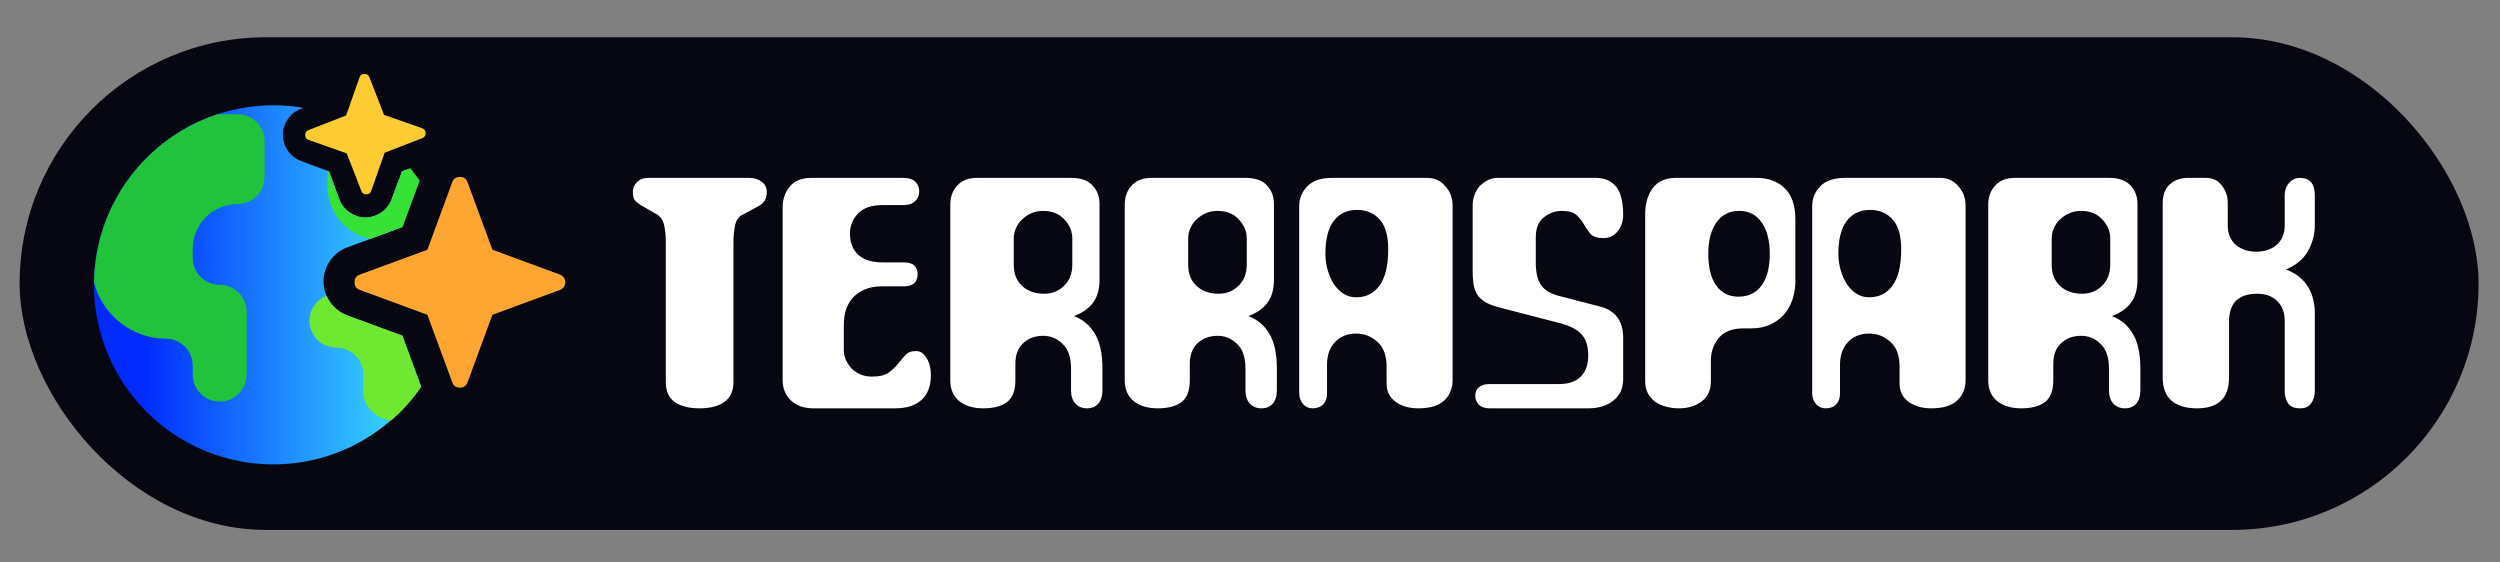 <?xml version="1.0" encoding="UTF-8" standalone="no"?>
<!-- Created with Inkscape (http://www.inkscape.org/) -->

<svg
   width="1600"
   height="360"
   viewBox="0 0 423.333 95.25"
   version="1.1"
   id="svg5"
   xml:space="preserve"
   xmlns:xlink="http://www.w3.org/1999/xlink"
   xmlns="http://www.w3.org/2000/svg"
   xmlns:svg="http://www.w3.org/2000/svg"><rect x="0" y="0" width="423.333" height="95.25" fill="#808080" stroke="none"/><defs
     id="defs2"><linearGradient
       id="linearGradient31"><stop
         style="stop-color:#002aff;stop-opacity:1;"
         offset="0"
         id="stop30" /><stop
         style="stop-color:#33ccff;stop-opacity:1;"
         offset="1"
         id="stop31" /></linearGradient><style
       id="style6568">.cls-1{fill:none;}.cls-2{clip-path:url(#clip-path);}</style><linearGradient
       xlink:href="#linearGradient31"
       id="linearGradient2"
       gradientUnits="userSpaceOnUse"
       x1="68.165"
       y1="256"
       x2="410.304"
       y2="256" /></defs><g
     id="layer1"
     transform="translate(-5877.12,-1670.47)"><rect
       style="fill:#070712;fill-opacity:1;stroke-width:0.234"
       id="rect320-9-1-1"
       width="416.381"
       height="83.42"
       x="5880.443"
       y="1676.78"
       ry="41.71"
       rx="41.71" /><g
       aria-label="terraspark"
       id="g320-8-3-8"
       style="font-size:291.515px;font-family:ParaAminobenzoic;-inkscape-font-specification:ParaAminobenzoic;fill:#ffffff;fill-opacity:1;stroke-width:24.293"
       transform="matrix(0.188,0,0,0.188,5473.746,556.792)"><path
         id="path320-7-2-7"
         style="fill:#ffffff;fill-opacity:1"
         d="m 2728.985,6084.045 c -3.887,0 -7.096,1.261 -9.622,3.788 -2.526,2.526 -3.788,5.44 -3.788,8.743 0,3.304 0.588,5.831 1.754,7.58 1.36,1.555 3.3,3.112 5.826,4.667 l 14.285,8.162 c 3.304,2.138 5.44,5.441 6.412,9.911 0.972,4.276 1.456,9.428 1.456,15.453 v 125.936 c 0,7.968 2.724,13.893 8.166,17.78 5.442,3.692 12.825,5.542 22.154,5.542 9.329,0 16.712,-1.849 22.154,-5.542 5.636,-3.887 8.455,-9.915 8.455,-18.077 v -125.639 c 0,-5.636 0.485,-10.789 1.456,-15.453 0.972,-4.664 3.014,-7.775 6.123,-9.329 l 14.574,-7.869 c 2.526,-1.36 4.47,-3.012 5.83,-4.956 1.36,-1.943 2.038,-4.569 2.038,-7.873 0,-4.081 -1.549,-7.187 -4.658,-9.325 -2.915,-2.332 -6.609,-3.499 -11.079,-3.499 z m 147.504,0 c -8.745,0 -15.258,2.621 -19.534,7.869 -4.276,5.053 -6.412,11.373 -6.412,18.952 v 155.376 c 0,7.579 2.527,13.701 7.58,18.366 5.053,4.664 11.758,6.998 20.115,6.998 h 73.463 c 10.495,0 18.466,-2.527 23.907,-7.58 5.636,-5.053 8.455,-12.539 8.455,-22.451 0,-6.025 -1.27,-11.074 -3.796,-15.155 -2.526,-4.276 -5.727,-6.412 -9.614,-6.412 -4.276,0 -7.489,1.257 -9.627,3.783 -2.138,2.332 -4.369,4.958 -6.701,7.873 -2.138,2.721 -4.957,5.342 -8.455,7.869 -3.304,2.332 -8.259,3.499 -14.867,3.499 -3.498,0 -6.802,-0.579 -9.911,-1.745 -3.109,-1.36 -5.834,-3.115 -8.166,-5.253 -2.138,-2.332 -3.884,-4.85 -5.244,-7.571 -1.36,-2.915 -2.043,-5.837 -2.043,-8.752 v -23.321 c 0,-11.078 3.111,-19.628 9.329,-25.653 6.413,-6.025 14.672,-9.032 24.778,-9.032 h 19.822 c 8.357,0 12.54,-3.694 12.54,-11.079 0,-6.996 -4.183,-10.497 -12.54,-10.497 h -19.236 c -9.329,0 -16.519,-2.231 -21.572,-6.701 -5.053,-4.664 -7.58,-11.082 -7.58,-19.245 0,-6.802 2.334,-12.731 6.998,-17.784 4.859,-5.247 12.242,-7.869 22.154,-7.869 h 18.948 c 4.664,0 8.165,-1.167 10.497,-3.499 2.526,-2.332 3.788,-5.245 3.788,-8.743 0,-3.498 -1.167,-6.411 -3.499,-8.743 -2.332,-2.332 -5.927,-3.499 -10.786,-3.499 z m 148.964,0 c -7.385,0 -13.216,2.231 -17.491,6.701 -4.276,4.47 -6.412,10.305 -6.412,17.495 v 158.29 c 0,7.968 2.72,14.185 8.162,18.654 5.441,4.276 12.632,6.421 21.572,6.421 9.134,0 16.226,-1.849 21.279,-5.542 5.053,-3.887 7.584,-10.399 7.584,-19.534 v -14.867 c 0,-8.162 2.33,-14.379 6.994,-18.654 4.664,-4.47 10.688,-6.709 18.073,-6.709 6.802,0 12.632,2.433 17.491,7.291 5.053,4.664 7.584,12.048 7.584,22.154 v 19.827 c 0,5.053 1.356,9.034 4.077,11.949 2.721,2.721 6.123,4.085 10.204,4.085 4.276,0 7.678,-1.364 10.204,-4.085 2.526,-2.915 3.792,-7 3.792,-12.247 v -19.818 c 0,-13.021 -2.24,-23.322 -6.709,-30.901 -4.47,-7.579 -10.785,-12.929 -18.948,-16.039 7.385,-2.721 13.023,-6.604 16.909,-11.656 4.081,-5.247 6.123,-12.245 6.123,-20.99 v -68.503 c 0,-6.608 -2.136,-12.151 -6.412,-16.62 -4.081,-4.47 -10.495,-6.701 -19.241,-6.701 z m 157.13,0 c -7.385,0 -13.215,2.231 -17.491,6.701 -4.276,4.47 -6.416,10.305 -6.416,17.495 v 158.29 c 0,7.968 2.72,14.185 8.162,18.654 5.442,4.276 12.636,6.421 21.576,6.421 9.134,0 16.226,-1.849 21.279,-5.542 5.053,-3.887 7.58,-10.399 7.58,-19.534 v -14.867 c 0,-8.162 2.329,-14.379 6.994,-18.654 4.664,-4.47 10.692,-6.709 18.077,-6.709 6.802,0 12.632,2.433 17.491,7.291 5.053,4.664 7.576,12.048 7.576,22.154 v 19.827 c 0,5.053 1.364,9.034 4.085,11.949 2.721,2.721 6.119,4.085 10.2,4.085 4.276,0 7.678,-1.364 10.204,-4.085 2.526,-2.915 3.788,-7 3.788,-12.247 v -19.818 c 0,-13.021 -2.231,-23.322 -6.701,-30.901 -4.47,-7.579 -10.789,-12.929 -18.952,-16.039 7.385,-2.721 13.022,-6.604 16.909,-11.656 4.081,-5.247 6.119,-12.245 6.119,-20.99 v -68.503 c 0,-6.608 -2.137,-12.151 -6.412,-16.62 -4.081,-4.47 -10.495,-6.701 -19.241,-6.701 z m 162.952,0 c -10.106,0 -17.584,2.522 -22.442,7.575 -4.859,5.053 -7.287,10.986 -7.287,17.788 v 168.201 c 0,4.081 1.158,7.479 3.49,10.2 2.332,2.526 5.151,3.796 8.455,3.796 4.081,0 7.29,-1.167 9.622,-3.499 2.332,-2.526 3.499,-5.736 3.499,-9.623 v -26.239 c 0,-8.551 2.428,-15.351 7.287,-20.404 4.859,-5.053 11.178,-7.575 18.952,-7.575 7.191,0 13.506,2.428 18.948,7.287 5.636,4.859 8.455,12.336 8.455,22.442 v 15.448 c 0,6.802 2.72,12.246 8.162,16.328 5.442,3.887 12.246,5.835 20.408,5.835 10.495,0 18.268,-2.334 23.321,-6.998 5.053,-4.859 7.575,-10.981 7.575,-18.366 v -157.13 c 0,-6.996 -2.235,-12.921 -6.705,-17.78 -4.276,-4.859 -9.621,-7.287 -16.035,-7.287 z m 148.676,0 c -2.915,0 -5.734,0.682 -8.455,2.042 -2.721,1.36 -5.149,3.107 -7.287,5.244 -1.944,2.138 -3.501,4.759 -4.667,7.869 -1.166,2.915 -1.745,5.931 -1.745,9.041 v 60.342 c 0,5.053 0.382,9.429 1.159,13.121 0.777,3.498 2.142,6.506 4.085,9.032 1.944,2.332 4.367,4.276 7.282,5.83 2.915,1.555 6.613,2.915 11.083,4.081 l 55.097,14.285 c 8.94,2.332 15.354,5.636 19.241,9.911 4.081,4.276 6.123,10.685 6.123,19.236 0,8.162 -2.24,14.482 -6.709,18.952 -4.47,4.47 -10.978,6.709 -19.529,6.709 h -62.677 c -4.081,0 -7.286,0.97 -9.618,2.913 -2.138,1.943 -3.21,4.466 -3.21,7.576 0,3.11 1.073,5.834 3.21,8.166 2.332,2.138 5.537,3.21 9.618,3.21 h 88.916 c 9.329,0 16.905,-2.334 22.735,-6.998 5.83,-4.664 8.743,-11.078 8.743,-19.241 v -37.313 c 0,-14.964 -6.8,-24.3 -20.404,-27.993 l -38.192,-9.911 c -7.191,-1.943 -12.335,-5.144 -15.444,-9.614 -3.109,-4.664 -4.667,-11.366 -4.667,-20.111 v -22.748 c 0,-8.357 2.428,-14.376 7.287,-18.069 4.859,-3.887 10.204,-5.83 16.035,-5.83 6.413,0 10.884,1.261 13.41,3.788 2.721,2.526 4.952,5.345 6.701,8.455 1.749,3.11 3.692,5.928 5.83,8.455 2.332,2.526 6.223,3.788 11.665,3.788 5.247,0 9.52,-2.038 12.824,-6.119 3.304,-4.081 4.956,-9.037 4.956,-14.867 0,-11.661 -2.137,-20.117 -6.412,-25.364 -4.276,-5.247 -10.398,-7.869 -18.366,-7.869 z m 160.914,0 c -9.329,0 -16.326,3.106 -20.99,9.325 -4.47,6.219 -6.701,13.997 -6.701,23.326 v 150.421 c 0,4.081 0.772,7.672 2.327,10.782 1.749,3.11 3.989,5.735 6.709,7.873 2.915,1.943 6.219,3.398 9.911,4.37 3.692,0.972 7.485,1.465 11.372,1.465 8.162,0 14.958,-2.042 20.4,-6.123 5.636,-4.081 8.455,-10.203 8.455,-18.366 v -18.366 c 0,-7.774 2.334,-14.578 6.998,-20.408 4.859,-5.83 12.242,-8.743 22.154,-8.743 h 6.705 c 6.608,0 12.339,-1.073 17.198,-3.21 5.053,-2.332 9.236,-5.34 12.54,-9.032 3.498,-3.887 6.12,-8.46 7.869,-13.707 1.749,-5.247 2.624,-10.782 2.624,-16.612 v -55.683 c 0,-12.632 -3.209,-21.959 -9.622,-27.984 -6.219,-6.219 -14.77,-9.325 -25.653,-9.325 z m 152.464,0 c -10.106,0 -17.592,2.522 -22.451,7.575 -4.859,5.053 -7.283,10.986 -7.283,17.788 v 168.201 c 0,4.081 1.167,7.479 3.499,10.2 2.332,2.526 5.151,3.796 8.455,3.796 4.081,0 7.282,-1.167 9.614,-3.499 2.332,-2.526 3.499,-5.736 3.499,-9.623 v -26.239 c 0,-8.551 2.433,-15.351 7.291,-20.404 4.859,-5.053 11.169,-7.575 18.943,-7.575 7.191,0 13.51,2.428 18.952,7.287 5.636,4.859 8.455,12.336 8.455,22.442 v 15.448 c 0,6.802 2.724,12.246 8.166,16.328 5.442,3.887 12.237,5.835 20.4,5.835 10.495,0 18.268,-2.334 23.321,-6.998 5.053,-4.859 7.584,-10.981 7.584,-18.366 v -157.13 c 0,-6.996 -2.24,-12.921 -6.709,-17.78 -4.276,-4.859 -9.617,-7.287 -16.03,-7.287 z m 152.752,0 c -7.385,0 -13.211,2.231 -17.487,6.701 -4.276,4.47 -6.412,10.305 -6.412,17.495 v 158.29 c 0,7.968 2.716,14.185 8.157,18.654 5.442,4.276 12.636,6.421 21.576,6.421 9.134,0 16.226,-1.849 21.279,-5.542 5.053,-3.887 7.576,-10.399 7.576,-19.534 v -14.867 c 0,-8.162 2.334,-14.379 6.998,-18.654 4.664,-4.47 10.692,-6.709 18.077,-6.709 6.802,0 12.628,2.433 17.487,7.291 5.053,4.664 7.58,12.048 7.58,22.154 v 19.827 c 0,5.053 1.364,9.034 4.085,11.949 2.721,2.721 6.119,4.085 10.2,4.085 4.276,0 7.673,-1.364 10.2,-4.085 2.526,-2.915 3.792,-7 3.792,-12.247 v -19.818 c 0,-13.021 -2.235,-23.322 -6.705,-30.901 -4.47,-7.579 -10.781,-12.929 -18.943,-16.039 7.385,-2.721 13.022,-6.604 16.909,-11.656 4.081,-5.247 6.115,-12.245 6.115,-20.99 v -68.503 c 0,-6.608 -2.136,-12.151 -6.412,-16.62 -4.081,-4.47 -10.495,-6.701 -19.241,-6.701 z m 155.958,0 c -6.802,0 -12.336,2.038 -16.612,6.119 -4.081,3.887 -6.123,9.43 -6.123,16.621 v 157.122 c 0,9.329 2.724,16.326 8.166,20.99 5.442,4.47 13.018,6.709 22.735,6.709 19.24,0 28.854,-9.237 28.854,-27.7 v -50.435 c 0,-16.713 8.456,-25.067 25.364,-25.067 7.774,0 13.802,2.231 18.077,6.701 4.47,4.276 6.705,10.11 6.705,17.495 v 63.552 c 0,4.081 0.97,7.676 2.913,10.786 2.138,3.11 5.737,4.667 10.79,4.667 4.859,0 8.257,-1.557 10.2,-4.667 2.138,-3.11 3.206,-6.705 3.206,-10.786 v -70.253 c 0,-9.329 -2.141,-17.394 -6.416,-24.196 -4.276,-6.802 -10.78,-11.86 -19.525,-15.164 9.134,-3.887 15.741,-9.421 19.822,-16.612 4.081,-7.385 6.119,-15.065 6.119,-23.033 v -27.109 c 0,-10.494 -4.466,-15.741 -13.406,-15.741 -3.887,0 -7.19,1.549 -9.911,4.658 -2.526,2.915 -3.792,6.613 -3.792,11.083 v 27.109 c 0,7.385 -2.428,13.215 -7.287,17.491 -4.664,4.081 -10.787,6.128 -18.366,6.128 -7.385,0 -13.507,-2.046 -18.366,-6.128 -4.859,-4.276 -7.287,-10.106 -7.287,-17.491 v -20.111 c 0,-6.025 -1.755,-11.272 -5.253,-15.742 -3.304,-4.664 -8.156,-6.998 -14.569,-6.998 z m -748.606,28.854 c 8.745,0 15.644,2.922 20.697,8.752 5.053,5.636 7.584,14.577 7.584,26.82 0,14.576 -2.63,25.456 -7.877,32.646 -5.053,6.996 -12.046,10.493 -20.986,10.493 -4.081,0 -7.869,-1.068 -11.368,-3.206 -3.304,-2.138 -6.226,-5.051 -8.752,-8.743 -2.332,-3.692 -4.173,-7.871 -5.533,-12.535 -1.36,-4.664 -2.042,-9.619 -2.042,-14.867 0,-12.827 2.428,-22.544 7.287,-29.152 5.053,-6.802 12.05,-10.209 20.99,-10.209 z m 462.049,0 c 8.745,0 15.644,2.922 20.697,8.752 5.053,5.636 7.58,14.577 7.58,26.82 0,14.576 -2.621,25.456 -7.869,32.646 -5.053,6.996 -12.055,10.493 -20.994,10.493 -4.081,0 -7.87,-1.068 -11.368,-3.206 -3.304,-2.138 -6.217,-5.051 -8.743,-8.743 -2.332,-3.692 -4.177,-7.871 -5.537,-12.535 -1.36,-4.664 -2.042,-9.619 -2.042,-14.867 0,-12.827 2.433,-22.544 7.291,-29.152 5.053,-6.802 12.046,-10.209 20.986,-10.209 z m -744.818,0.879 c 8.162,0 14.576,2.523 19.241,7.575 4.859,5.053 7.283,10.888 7.283,17.495 v 23.321 c 0,7.968 -2.518,14.378 -7.571,19.236 -4.859,4.664 -10.788,6.998 -17.784,6.998 -8.162,0 -14.769,-2.334 -19.822,-6.998 -5.053,-4.664 -7.58,-11.074 -7.58,-19.236 v -23.321 c 0,-3.498 0.678,-6.703 2.038,-9.618 1.36,-3.11 3.209,-5.74 5.542,-7.877 2.526,-2.332 5.345,-4.173 8.455,-5.533 3.304,-1.36 6.702,-2.042 10.2,-2.042 z m 157.13,0 c 8.162,0 14.572,2.523 19.236,7.575 4.859,5.053 7.287,10.888 7.287,17.495 v 23.321 c 0,7.968 -2.527,14.378 -7.58,19.236 -4.859,4.664 -10.788,6.998 -17.784,6.998 -8.162,0 -14.769,-2.334 -19.822,-6.998 -5.053,-4.664 -7.576,-11.074 -7.576,-19.236 v -23.321 c 0,-3.498 0.674,-6.703 2.034,-9.618 1.36,-3.11 3.21,-5.74 5.542,-7.877 2.526,-2.332 5.345,-4.173 8.455,-5.533 3.304,-1.36 6.71,-2.042 10.209,-2.042 z m 469.917,0 c 8.94,0 15.744,3.501 20.408,10.497 4.859,6.802 7.282,16.223 7.282,28.273 0,12.049 -2.424,21.475 -7.282,28.277 -4.859,6.802 -11.86,10.209 -20.994,10.209 -8.551,0 -15.252,-3.406 -20.111,-10.209 -4.664,-6.802 -6.998,-16.228 -6.998,-28.277 0,-12.049 2.428,-21.471 7.287,-28.273 4.859,-6.996 11.663,-10.497 20.408,-10.497 z m 307.836,0 c 8.162,0 14.576,2.523 19.241,7.575 4.859,5.053 7.291,10.888 7.291,17.495 v 23.321 c 0,7.968 -2.527,14.378 -7.58,19.236 -4.859,4.664 -10.783,6.998 -17.78,6.998 -8.162,0 -14.774,-2.334 -19.827,-6.998 -5.053,-4.664 -7.58,-11.074 -7.58,-19.236 v -23.321 c 0,-3.498 0.682,-6.703 2.042,-9.618 1.36,-3.11 3.205,-5.74 5.537,-7.877 2.526,-2.332 5.345,-4.173 8.455,-5.533 3.304,-1.36 6.702,-2.042 10.2,-2.042 z" /></g><g
       style="fill:#000000;stroke:none;stroke-width:5.075;stroke-dasharray:none;stroke-opacity:1"
       id="g106-9"
       transform="matrix(0.455,0,0,0.455,6237.568,1760.215)"><g
         id="g105-3"
         transform="translate(1.919,1.178)"><g
           id="g27"><path
             id="circle89-3"
             style="fill:url(#linearGradient2);fill-opacity:1;stroke:none;stroke-width:97.034;stroke-linejoin:miter;stroke-dasharray:none;stroke-opacity:1;paint-order:markers stroke fill"
             d="M 256,-6.6809292e-4 A 256,256 0 0 0 8.8982257e-4,256.001 256,256 0 0 0 256,512 256,256 0 0 0 466.434,400.983 l -26.691,-72.46 -78.743,-29.011 c -21.388,-7.882 -33.784,-28.738 -33.784,-48.453 0,-19.715 12.396,-40.564 33.784,-48.446 l 78.743,-29.011 24.216,-65.749 A 256,256 0 0 0 450.7,89.897 l -11.594,4.293 -14.735,39.733 c -6.068,16.419 -22.092,26.023 -37.255,26.023 -15.163,0 -31.248,-9.604 -37.316,-26.023 L 335.065,94.19 295.273,79.455 c -16.419,-6.068 -25.964,-22.154 -25.964,-37.316 0,-15.163 9.545,-31.187 25.964,-37.255 l 3.34,-1.237 A 256,256 0 0 0 256,-6.6809292e-4 Z"
             transform="matrix(0.261,0,0,0.261,-759.13,-159.228)" /><path
             style="fill:#22c33c;fill-opacity:1;stroke:none;stroke-width:5.075;stroke-dasharray:none;stroke-opacity:1"
             d="m 102.4,332.8 c 21.207,0 38.4,17.193 38.4,38.4 V 384 c 0,21.207 17.193,38.4 38.4,38.4 21.207,0 38.4,-17.193 38.4,-38.4 v -89.6 c 0,-21.207 -17.193,-38.4 -38.4,-38.4 -21.207,0 -38.4,-17.193 -38.4,-38.4 v -12.8 c 0,-35.346 28.654,-64 64,-64 21.207,0 38.4,-17.193 38.4,-38.4 V 51.2 c 0,-21.207 -17.193,-38.4 -38.4,-38.4 H 175.898 C 74.988,46.019 1.812,140.275 0.052,251.887 10.758,297.673 53.665,332.8 102.4,332.8 Z"
             id="path89-5"
             transform="matrix(0.261,0,0,0.261,-759.13,-159.228)" /><path
             id="path90-2"
             style="fill:#36e236;fill-opacity:1;stroke:none;stroke-width:5.075;stroke-dasharray:none;stroke-opacity:1"
             d="m 450.742,89.881 -11.636,4.309 -14.735,39.733 c -6.068,16.419 -22.092,26.023 -37.255,26.023 -15.163,0 -31.248,-9.604 -37.316,-26.023 L 335.065,94.19 332.8,93.351 v 21.849 c 0,37.095 26.303,68.046 61.274,75.227 l 45.669,-16.825 24.481,-66.471 c -4.257,-5.941 -8.745,-11.704 -13.482,-17.251 z"
             transform="matrix(0.261,0,0,0.261,-759.13,-159.228)" /><path
             id="path91-9"
             style="fill:#6ee831;fill-opacity:1;stroke:none;stroke-width:5.075;stroke-dasharray:none;stroke-opacity:1"
             d="m 331.616,271.466 c -14.284,5.596 -24.415,19.467 -24.415,35.734 0,21.207 17.192,38.401 38.399,38.401 21.207,0 38.401,17.192 38.401,38.399 v 25.602 c 0,20.444 19.547,38.339 39.951,39.602 16.139,-14.042 30.456,-30.106 42.658,-47.744 L 439.743,328.523 361.001,299.512 C 347.061,294.375 336.974,283.716 331.616,271.466 Z"
             transform="matrix(0.261,0,0,0.261,-759.13,-159.228)" /><path
             id="path103-0"
             style="color:#000000;fill:#ffcc33;fill-opacity:1;stroke-width:1.155;-inkscape-stroke:none;paint-order:fill markers stroke"
             d="m -658.498,-170.917 c -0.816,0.013 -1.468,0.296 -1.824,1.32 v 0 l -4.975,14.149 -13.976,5.432 c -1.009,0.392 -1.271,1.055 -1.258,1.87 0.013,0.816 0.297,1.467 1.318,1.826 v 0 l 14.145,4.973 5.429,13.976 v 0 c 0.392,1.009 1.053,1.271 1.868,1.258 0.816,-0.013 1.47,-0.297 1.829,-1.318 v 0 l 4.975,-14.145 13.976,-5.429 v 0 c 1.009,-0.392 1.273,-1.052 1.26,-1.868 -0.013,-0.816 -0.299,-1.47 -1.32,-1.829 l -14.138,-4.976 -5.438,-13.98 v 0 c -0.39,-1.012 -1.052,-1.273 -1.868,-1.26 z" /><path
             id="path104-6"
             style="color:#000000;fill:#ffa632;fill-opacity:1;-inkscape-stroke:none;paint-order:fill markers stroke"
             d="m -622.959,-132.582 c -1.241,0 -2.289,0.468 -2.848,1.984 l -9.255,25.123 -25.122,9.253 c -1.516,0.559 -1.986,1.608 -1.986,2.85 0,1.241 0.47,2.289 1.986,2.848 l 25.122,9.256 9.255,25.121 c 0.559,1.516 1.606,1.987 2.848,1.987 1.241,0 2.289,-0.47 2.848,-1.987 l 9.256,-25.121 25.135,-9.26 0.011,-0.006 c 1.197,-0.433 1.969,-1.54 1.961,-2.813 v -0.025 -0.027 c 0.008,-1.273 -0.764,-2.38 -1.961,-2.812 l -0.011,-0.004 -25.135,-9.26 -9.256,-25.123 c -0.559,-1.516 -1.606,-1.984 -2.848,-1.984 z" /></g></g></g></g><style
     type="text/css"
     id="style1941">
	.st0{fill:none;stroke:#000000;stroke-width:2;stroke-linecap:round;stroke-linejoin:round;stroke-miterlimit:10;}
</style><style
     type="text/css"
     id="style1">
	.st0{fill:#000000;}
</style></svg>
